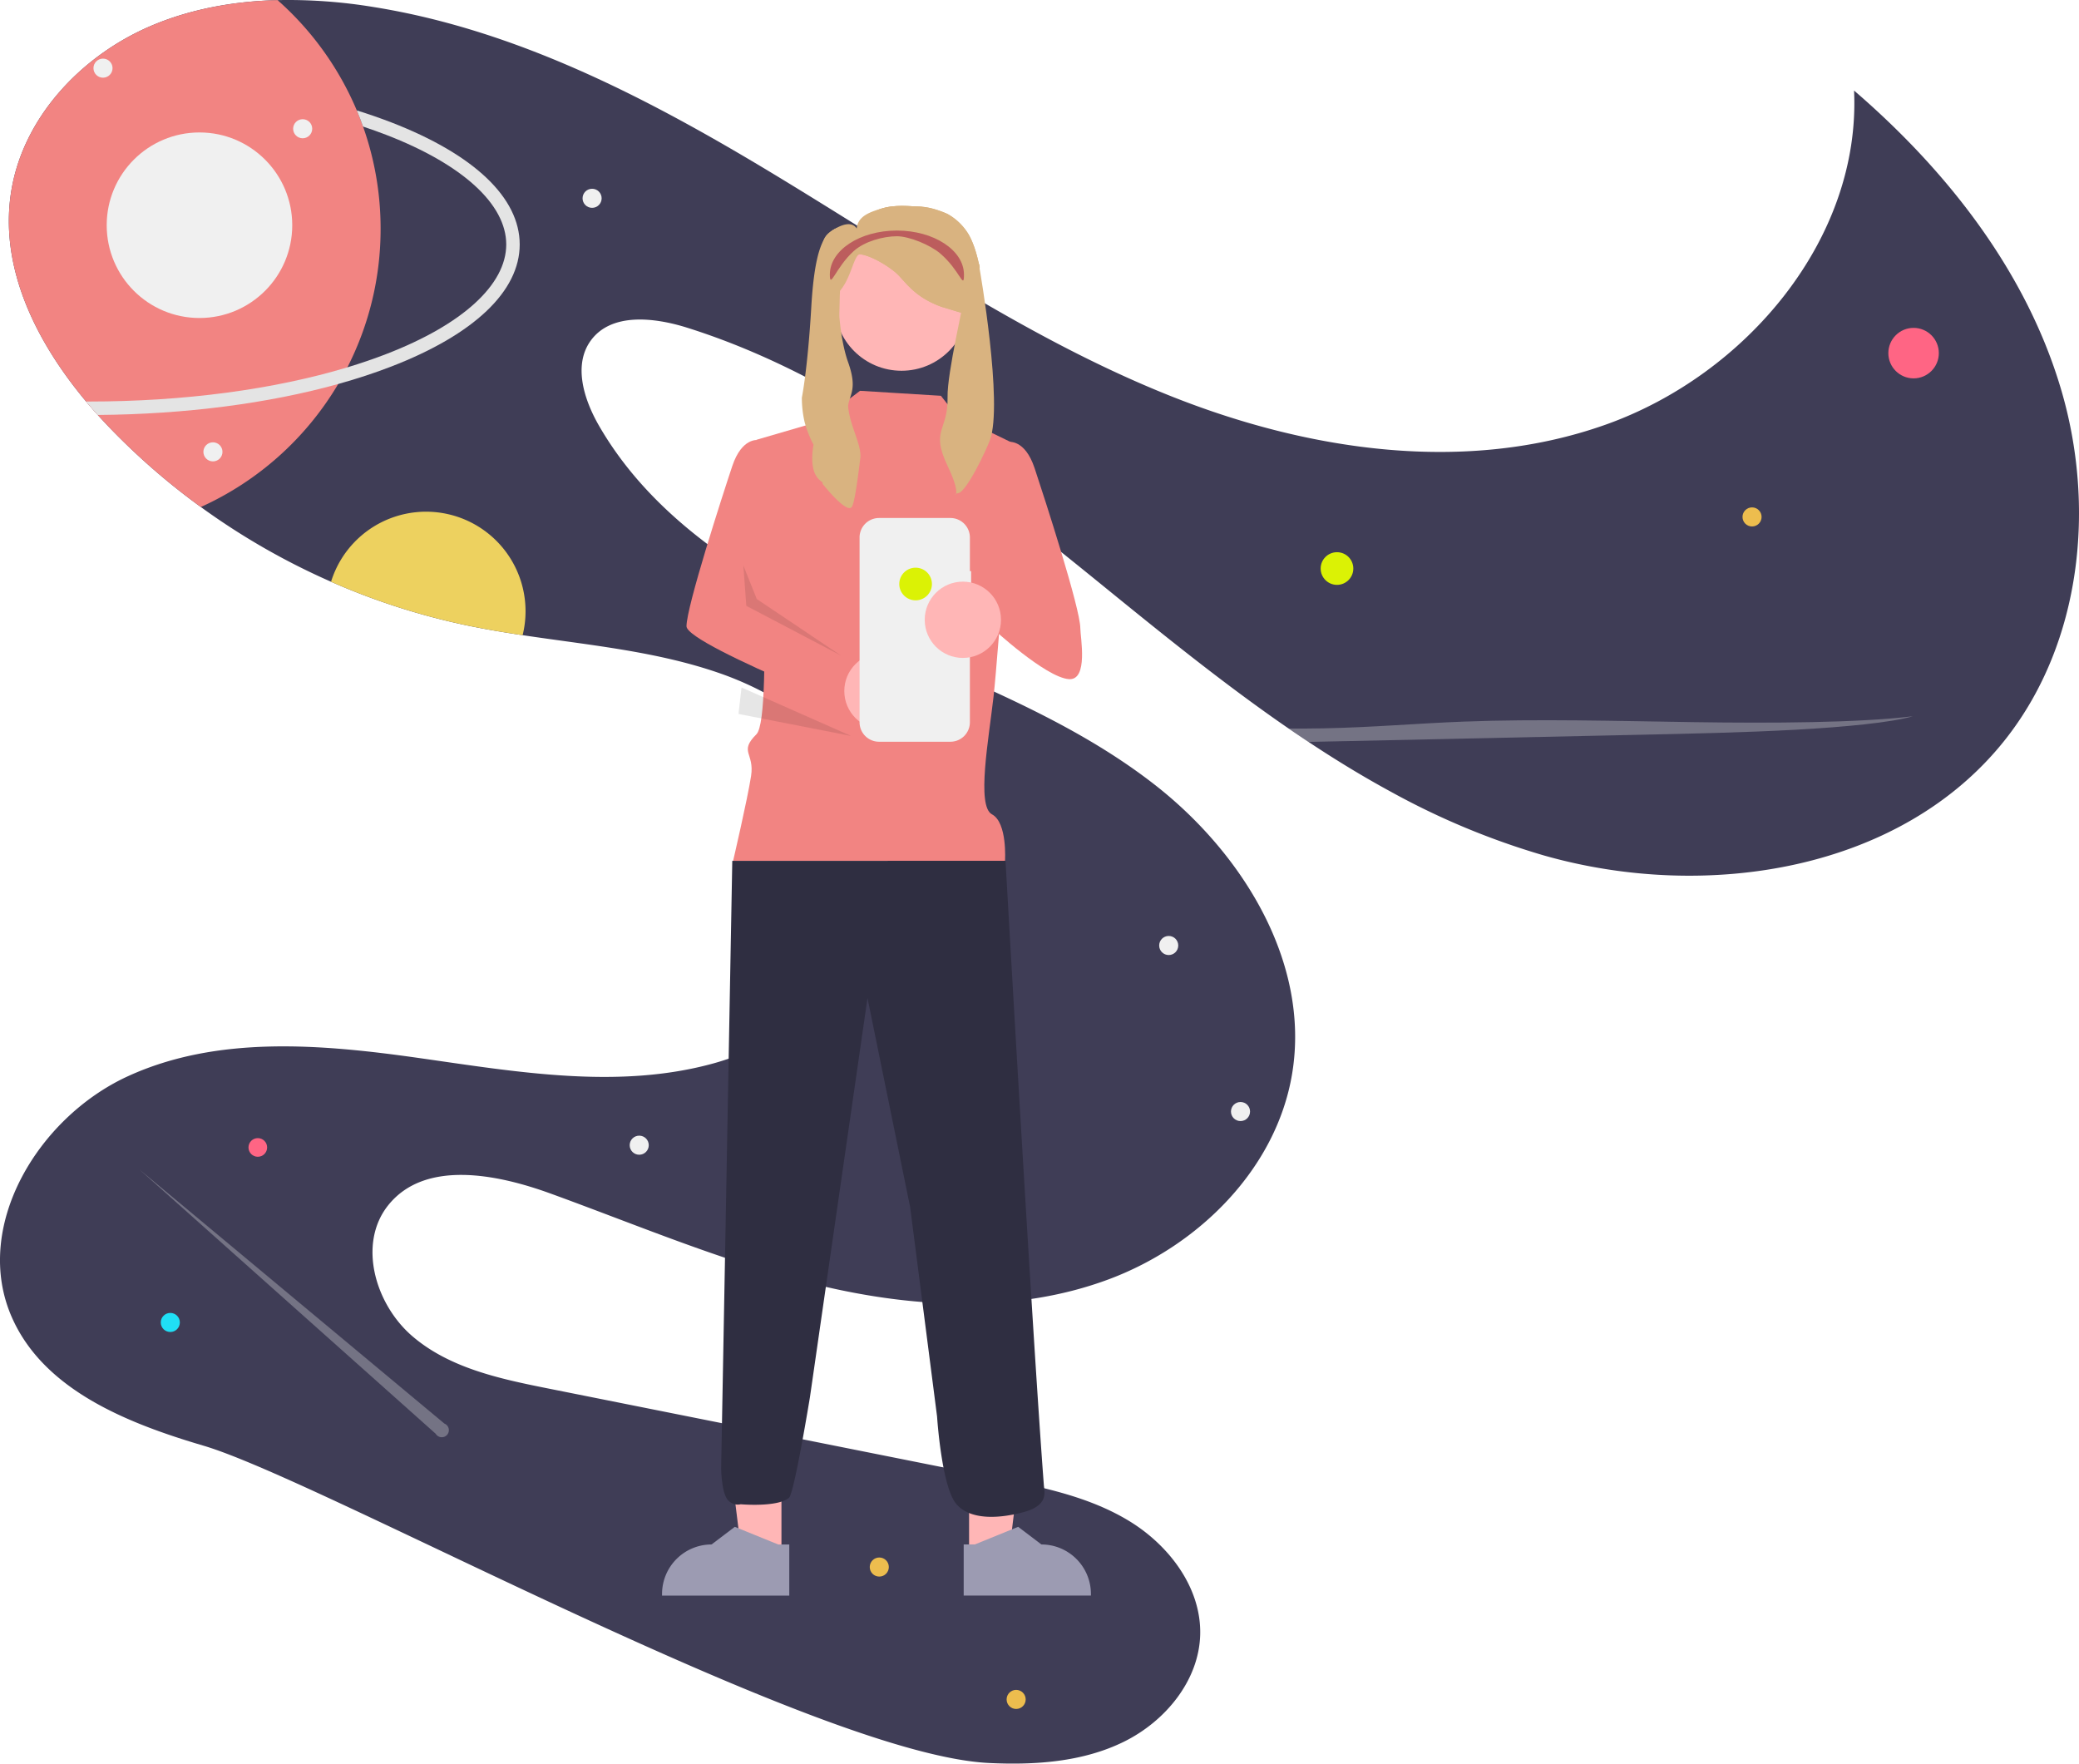 <svg xmlns="http://www.w3.org/2000/svg" width="926.632" height="785.974" viewBox="0 0 926.632 785.974">
  <g id="illustration" transform="translate(-0.003 -0.019)">
    <path id="Path_1" data-name="Path 1" d="M1030.89,386.059c-46.34,59.26-133.78,72.83-206.13,52.19a335.509,335.509,0,0,1-68.1-28.35c-12.54-6.81-24.78-14.28-36.77-22.24-2.95-1.95-5.9-3.93-8.82-5.95q-2.985-2.04-5.95-4.13c-24.76-17.42-48.55-36.53-71.94-55.53-58.39-47.43-118.38-96.32-190.12-118.95-14.78-4.66-33.9-6.84-43.04,5.68-7.93,10.87-3.09,26.26,3.62,37.92,24.89,43.19,70.07,70.46,115.29,91.43s93.12,37.96,132.43,68.62,69.32,79.39,61.28,128.58c-6.93,42.39-41.54,76.83-81.78,91.84s-85.12,12.91-126.95,3.17-81.54-26.76-121.91-41.42c-24.34-8.85-56.16-14.97-72.31,5.28-13.64,17.11-5.8,44.1,10.81,58.34s39.09,19.01,60.54,23.29q99.9,19.95,199.8,39.89c20.43,4.07,41.34,8.33,59.14,19.17s32.16,29.75,31.65,50.58c-.51,20.53-15.54,38.67-33.96,47.76s-39.67,10.48-60.18,9.5c-76.86-3.68-297.21-125.79-350.06-141.4-33.96-10.02-71.09-24.74-85.41-57.12-17.83-40.31,11.51-89.08,51.56-107.49s86.46-14.34,130.1-8.14,88.72,14.09,131.2,2.31,81.4-50.18,77.21-94.06c-3.65-38.18-38.04-66.95-74.23-79.63-28.33-9.93-58.47-12.63-88.229-17.1-8.26-1.23-16.49-2.61-24.64-4.31a307.083,307.083,0,0,1-60.75-19.5,312.922,312.922,0,0,1-58.04-33.31,305.262,305.262,0,0,1-40.32-35.01q-2.835-2.94-5.61-6.01c-1.76-1.96-3.5-3.96-5.2-6-22.12-26.43-38.46-58.98-33.56-92.52,4.89-33.45,30.96-61.3,62-74.68,17.94-7.73,37.29-11.19,56.88-11.69a233.8,233.8,0,0,1,42.78,3.08c65.41,10.46,125.35,42.24,181.96,76.65s111.76,72.18,173.29,96.71,131.57,34.93,193.99,12.74,113.7-82.7,110.65-148.87c41.4,35.65,76.58,80.46,92.16,132.82S1064.54,343.019,1030.89,386.059Z" transform="translate(-136.684 -57.003)" fill="#3f3d56"/>
    <circle id="Ellipse_1" data-name="Ellipse 1" cx="7.278" cy="7.278" r="7.278" transform="translate(588.633 246.116)" fill="#dbf205"/>
    <circle id="Ellipse_2" data-name="Ellipse 2" cx="11.252" cy="11.252" r="11.252" transform="translate(841.659 146.142)" fill="#ff6584"/>
    <circle id="Ellipse_3" data-name="Ellipse 3" cx="4.157" cy="4.157" r="4.157" transform="translate(110.754 507.237)" fill="#ff6584"/>
    <path id="Path_2" data-name="Path 2" d="M370.927,329.4a44.429,44.429,0,0,1-1.3,10.7c-8.26-1.23-16.49-2.61-24.64-4.31a307.084,307.084,0,0,1-60.75-19.5,44.337,44.337,0,0,1,86.69,13.11Z" transform="translate(-136.684 -57.003)" fill="#edd15f"/>
    <circle id="Ellipse_4" data-name="Ellipse 4" cx="4.252" cy="4.252" r="4.252" transform="translate(776.659 226.142)" fill="#edbd4e"/>
    <circle id="Ellipse_5" data-name="Ellipse 5" cx="4.252" cy="4.252" r="4.252" transform="translate(387.659 694.142)" fill="#edbd4e"/>
    <circle id="Ellipse_6" data-name="Ellipse 6" cx="4.252" cy="4.252" r="4.252" transform="translate(448.659 753.142)" fill="#edbd4e"/>
    <circle id="Ellipse_7" data-name="Ellipse 7" cx="4.252" cy="4.252" r="4.252" transform="translate(71.659 585.142)" fill="#20dff5"/>
    <circle id="Ellipse_8" data-name="Ellipse 8" cx="4.252" cy="4.252" r="4.252" transform="translate(280.659 506.142)" fill="#f0f0f0"/>
    <circle id="Ellipse_9" data-name="Ellipse 9" cx="4.252" cy="4.252" r="4.252" transform="translate(259.659 84.142)" fill="#f0f0f0"/>
    <circle id="Ellipse_10" data-name="Ellipse 10" cx="4.252" cy="4.252" r="4.252" transform="translate(516.659 417.142)" fill="#f0f0f0"/>
    <circle id="Ellipse_11" data-name="Ellipse 11" cx="4.252" cy="4.252" r="4.252" transform="translate(548.659 491.142)" fill="#f0f0f0"/>
    <path id="Path_3" data-name="Path 3" d="M291.527,220.728q9.075-2.739,17.362-5.935c33.96-13.117,53.438-30.911,53.438-48.82s-19.478-35.7-53.438-48.82q-5.038-1.946-10.386-3.723a136.34,136.34,0,0,1-6.976,107.3Z" transform="translate(-136.684 -57.003)" fill="none"/>
    <path id="Path_4" data-name="Path 4" d="M306.326,158.969a135.44,135.44,0,0,1-14.8,61.76q-1.935,3.78-4.1,7.43a136.431,136.431,0,0,1-61.23,54.82,305.266,305.266,0,0,1-40.32-35.01q-2.835-2.94-5.61-6.01c-1.76-1.96-3.5-3.96-5.2-6-22.12-26.43-38.46-58.98-33.56-92.52,4.89-33.45,30.96-61.3,62-74.68,17.94-7.73,37.29-11.19,56.88-11.69a136.127,136.127,0,0,1,35.33,49.16c1,2.37,1.92,4.77,2.79,7.2a135.756,135.756,0,0,1,7.82,45.54Z" transform="translate(-136.684 -57.003)" fill="#f28482"/>
    <path id="Path_5" data-name="Path 5" d="M368.326,165.969c0,20.83-20.34,40.15-57.28,54.42-7.39,2.86-15.3,5.45-23.62,7.77-31.14,8.68-68.2,13.49-107.16,13.8-1.76-1.96-3.5-3.96-5.2-6,.42.01.84.01,1.26.01,42.31,0,82.45-5.36,115.2-15.24,6.05-1.83,11.85-3.81,17.36-5.94,33.96-13.11,53.44-30.91,53.44-48.82s-19.48-35.7-53.44-48.82q-5.04-1.95-10.38-3.72c-.87-2.43-1.79-4.83-2.79-7.2q7.98,2.49,15.33,5.32C347.987,125.819,368.326,145.149,368.326,165.969Z" transform="translate(-136.684 -57.003)" fill="#e4e4e4"/>
    <circle id="Ellipse_12" data-name="Ellipse 12" cx="4.252" cy="4.252" r="4.252" transform="translate(41.659 26.142)" fill="#f0f0f0"/>
    <circle id="Ellipse_13" data-name="Ellipse 13" cx="4.252" cy="4.252" r="4.252" transform="translate(130.659 53.142)" fill="#f0f0f0"/>
    <circle id="Ellipse_14" data-name="Ellipse 14" cx="41.348" cy="41.348" r="41.348" transform="translate(47.562 59.046)" fill="#f0f0f0"/>
    <path id="Path_6" data-name="Path 6" d="M989.2,376.239c-9.28,2.74-29.74,4.76-52.24,6s-47.16,1.77-71.52,2.29q-63.959,1.38-127.91,2.77-8.791.2-17.64.36c-2.95-1.95-5.9-3.93-8.82-5.95,5.23.03,10.46,0,15.65-.1,22.17-.44,40.94-2.17,62.32-2.99,32.9-1.27,68.42-.27,102.71.24S965.106,379.189,989.2,376.239Z" transform="translate(-136.684 -57.003)" fill="#f0f0f0" opacity="0.3"/>
    <path id="Path_7" data-name="Path 7" d="M334.767,691.47,198.846,578.239,330.891,696.005a3.151,3.151,0,1,0,3.876-4.535Z" transform="translate(-136.684 -57.003)" fill="#f0f0f0" opacity="0.3"/>
    <circle id="Ellipse_15" data-name="Ellipse 15" cx="4.252" cy="4.252" r="4.252" transform="translate(90.659 197.142)" fill="#f0f0f0"/>
    <path id="Path_8" data-name="Path 8" d="M452.017,694.074H469.6l8.367-67.837H452.014Z" transform="translate(-20.085)" fill="#ffb6b6"/>
    <path id="Path_9" data-name="Path 9" d="M584.215,745.335h4.95l19.327-7.86,10.359,7.859h0A22.074,22.074,0,0,1,640.925,767.4v.718l-56.708,0Z" transform="translate(-154.684 -57.003)" fill="#9c9bb2"/>
    <path id="Path_10" data-name="Path 10" d="M320.308,694.074H302.721l-8.367-67.837h25.957Z" transform="translate(28)" fill="#ffb6b6"/>
    <path id="Path_11" data-name="Path 11" d="M461.477,768.125l-56.708,0v-.717a22.073,22.073,0,0,1,22.071-22.072h0l10.359-7.859,19.327,7.86h4.95Z" transform="translate(-109.684 -57.003)" fill="#9c9bb2"/>
    <path id="Path_12" data-name="Path 12" d="M520.009,231.191,502.2,244.751l-28.355,8.271s8,123.216,0,131.216-.785,8.215-2.392,18.608-8.013,37.831-8.013,37.831H584.628s1.138-17.052-5.822-20.745-1.425-33.576.728-52.576,8.653-112.833,8.653-112.833L563.07,242.31l-7.013-8.9-20.68-1.274Z" transform="translate(-136.684 -57.003)" fill="#f28482"/>
    <circle id="Ellipse_16" data-name="Ellipse 16" cx="6.161" cy="6.161" r="6.161" transform="translate(399.384 268.167)" fill="#f2f2f2"/>
    <path id="Path_13" data-name="Path 13" d="M452.384,440.678l-4.963,270.731s.118,9.1,2.3,13.1a5.818,5.818,0,0,0,6.429,2.911s16.491,1.456,21.513-2.911c2.35-2.044,9.333-44.819,9.333-44.819L512.649,501.81l19.014,93.212,12,93.333s2,31.461,8.667,39.064c6.307,7.192,19.192,6.467,30.417,3.353.353-.1-.577.167,0,0,10.683-3.1,8.745-8.776,8.5-12-5.223-68.586-17.076-278.1-17.076-278.1Z" transform="translate(-125.993 -57.003)" fill="#2f2e41"/>
    <circle id="Ellipse_17" data-name="Ellipse 17" cx="29.839" cy="29.839" r="29.839" transform="translate(371.978 105.576)" fill="#ffb6b6"/>
    <path id="Path_14" data-name="Path 14" d="M452.85,269.414l5.822,4.367,2.911-20.378Z" opacity="0.1"/>
    <path id="Path_15" data-name="Path 15" d="M457.687,257.163s-7.278-1.456-11.644,11.644-20.378,62.588-20.378,71.322,99.71,47.267,99.71,47.267L515,351l-45.669-23.971Z" transform="translate(-119.684 -61.003)" fill="#f28482"/>
    <circle id="Ellipse_18" data-name="Ellipse 18" cx="17" cy="17" r="17" transform="translate(376.316 290.997)" fill="#ffb6b6"/>
    <path id="Path_16" data-name="Path 16" d="M331.316,252l1.331,18.029,42.231,22.166L337.316,267Z" opacity="0.1"/>
    <path id="Path_17" data-name="Path 17" d="M569.523,311.57h-.548V296.562a8.686,8.686,0,0,0-8.686-8.686h-31.8a8.686,8.686,0,0,0-8.686,8.686V378.9a8.686,8.686,0,0,0,8.686,8.686h31.8a8.686,8.686,0,0,0,8.686-8.686V322.254h.548Z" transform="translate(-136.684 -57.003)" fill="#f0f0f0"/>
    <circle id="Ellipse_19" data-name="Ellipse 19" cx="7.278" cy="7.278" r="7.278" transform="translate(400.817 253.014)" fill="#dbf205"/>
    <path id="Path_19" data-name="Path 19" d="M330.514,306.41,379.316,328l-50.158-9.8Z" opacity="0.1"/>
    <path id="Path_20" data-name="Path 20" d="M505.812,253.773c-2.762-6.85-1.125-23.55-1.125-23.55s1.7-5.7,1.125-16.45-3.419-26.55-3.419-26.55c-1.069-4.068-.24-12.668,0-16.868s2.022-8.533,5.56-10.808,8.939-1.738,11.216,1.8c.433-5.648,5.57-9.992,11.022-11.531s11.239-.93,16.9-.671,11.933,3.25,11.933,3.25a25.326,25.326,0,0,1,9.292,8.952c3.567,6.057,5,15.052,5,15.052s-6.682,14.294-6.941,12.653c-.607-3.843,2.537,9.922,0,6.972s4.721-1.465,1.116,0c-2.022.822-.8.8-11-2.2-13-4.6-16.6-12-20.8-15.49s-11.149-7.471-15.6-7.977c-2.787-.317-5.882,8.27-7.984,10.127-1.446,1.5-3.616,3.341-1.616,6.741-.374,1.548,0,19.4,4.2,31.2s.81,14.174,0,19.4c.6,9,6.4,17.757,5.4,23.8-.29,1.763-2.2,19.461-3.8,21.4-2.452,2.969-13-10.4-13-10.4" transform="translate(-136.684 -57.003)" fill="#d9b380"/>
    <path id="Path_21" data-name="Path 21" d="M506.087,212.623l-3.694-25.4s-1.081-9.45,0-16.868,2.022-8.533,5.56-10.808,8.939-1.738,11.216,1.8c.433-5.648,5.57-9.992,11.022-11.531s11.239-.93,16.9-.671,27.658,22.708,26.2,27.478c0,0,10.6,60.4,4.6,76.6-1.578,4.261-10.4,23.15-14.2,23.6s3.067,4-4.667-12.2.343-15.5,0-30.6c-.246-10.822,7.609-43.331,7.35-44.972-.607-3.843-1.687-7.768-4.224-10.718s-6.846-4.659-10.451-3.194c-2.022.822-3.565,2.489-5.391,3.686-3.746,2.455,2.834-10.7-1.618-11.2s-11.349,3.238-15.8,2.732c-1.365-.155-10.839-1.173-14.6,1.268-3.413,2.214-1.112,7.912-2.184,8.859-1.446,1.5-1.079,15.683-1.416,17.741" transform="translate(-136.684 -57.003)" fill="#d9b380"/>
    <path id="Path_22" data-name="Path 22" d="M510.487,274.823s-7.4-1.1-10.2-6-1-13.6-1-13.6a49.182,49.182,0,0,1-4-10.2,47.867,47.867,0,0,1-1.2-10.8s2.6-12.8,4.2-40.4,6.128-32,9.666-34.276,8.315-4.2,10.591-.667c.433-5.648,6.195-7.526,11.646-9.065s11.239-.93,16.9-.671,11.933,3.25,11.933,3.25a25.326,25.326,0,0,1,9.292,8.952c3.567,6.057,5,15.052,5,15.052s-6.682,14.294-6.941,12.653c-.607-3.843,2.537,9.922,0,6.972s4.721-1.465,1.116,0c-2.022.822-.8.8-11-2.2-13-4.6-16.6-12-20.8-15.49s-11.149-7.471-15.6-7.977c-2.787-.317-4.025,11.293-9.6,16.868-1.443,1.5-2-3.4,0,0" transform="translate(-136.684 -57.003)" fill="#d9b380"/>
    <path id="Path_24" data-name="Path 24" d="M493.353,257.163s7.278-1.456,11.644,11.644,20.378,62.588,20.378,71.322c0,3.886,3.735,23.466-5.174,22.718-10.441-.876-34-22.718-34-22.718l-3.667-8.282,7.333-16.333Z" transform="translate(-43.864 -60.161)" fill="#f28482"/>
    <circle id="Ellipse_20" data-name="Ellipse 20" cx="17" cy="17" r="17" transform="translate(412.163 259.236)" fill="#ffb6b6"/>
    <path id="Path_25" data-name="Path 25" d="M371.978,126.877" fill="none" stroke="#707070" stroke-width="1"/>
    <path id="Path_26" data-name="Path 26" d="M29.892,0C46.4,0,59.783,8.79,59.783,19.633c0,7.189-1.767-1.926-10.651-9.478-4.353-3.7-13.677-7.616-19.241-7.616-6.092,0-14.437,2.274-19.241,6.6C2.649,16.346,0,26.475,0,19.633,0,8.79,13.383,0,29.892,0Z" transform="translate(369.872 102.771)" fill="#bc5d5d"/>
  </g>
</svg>
